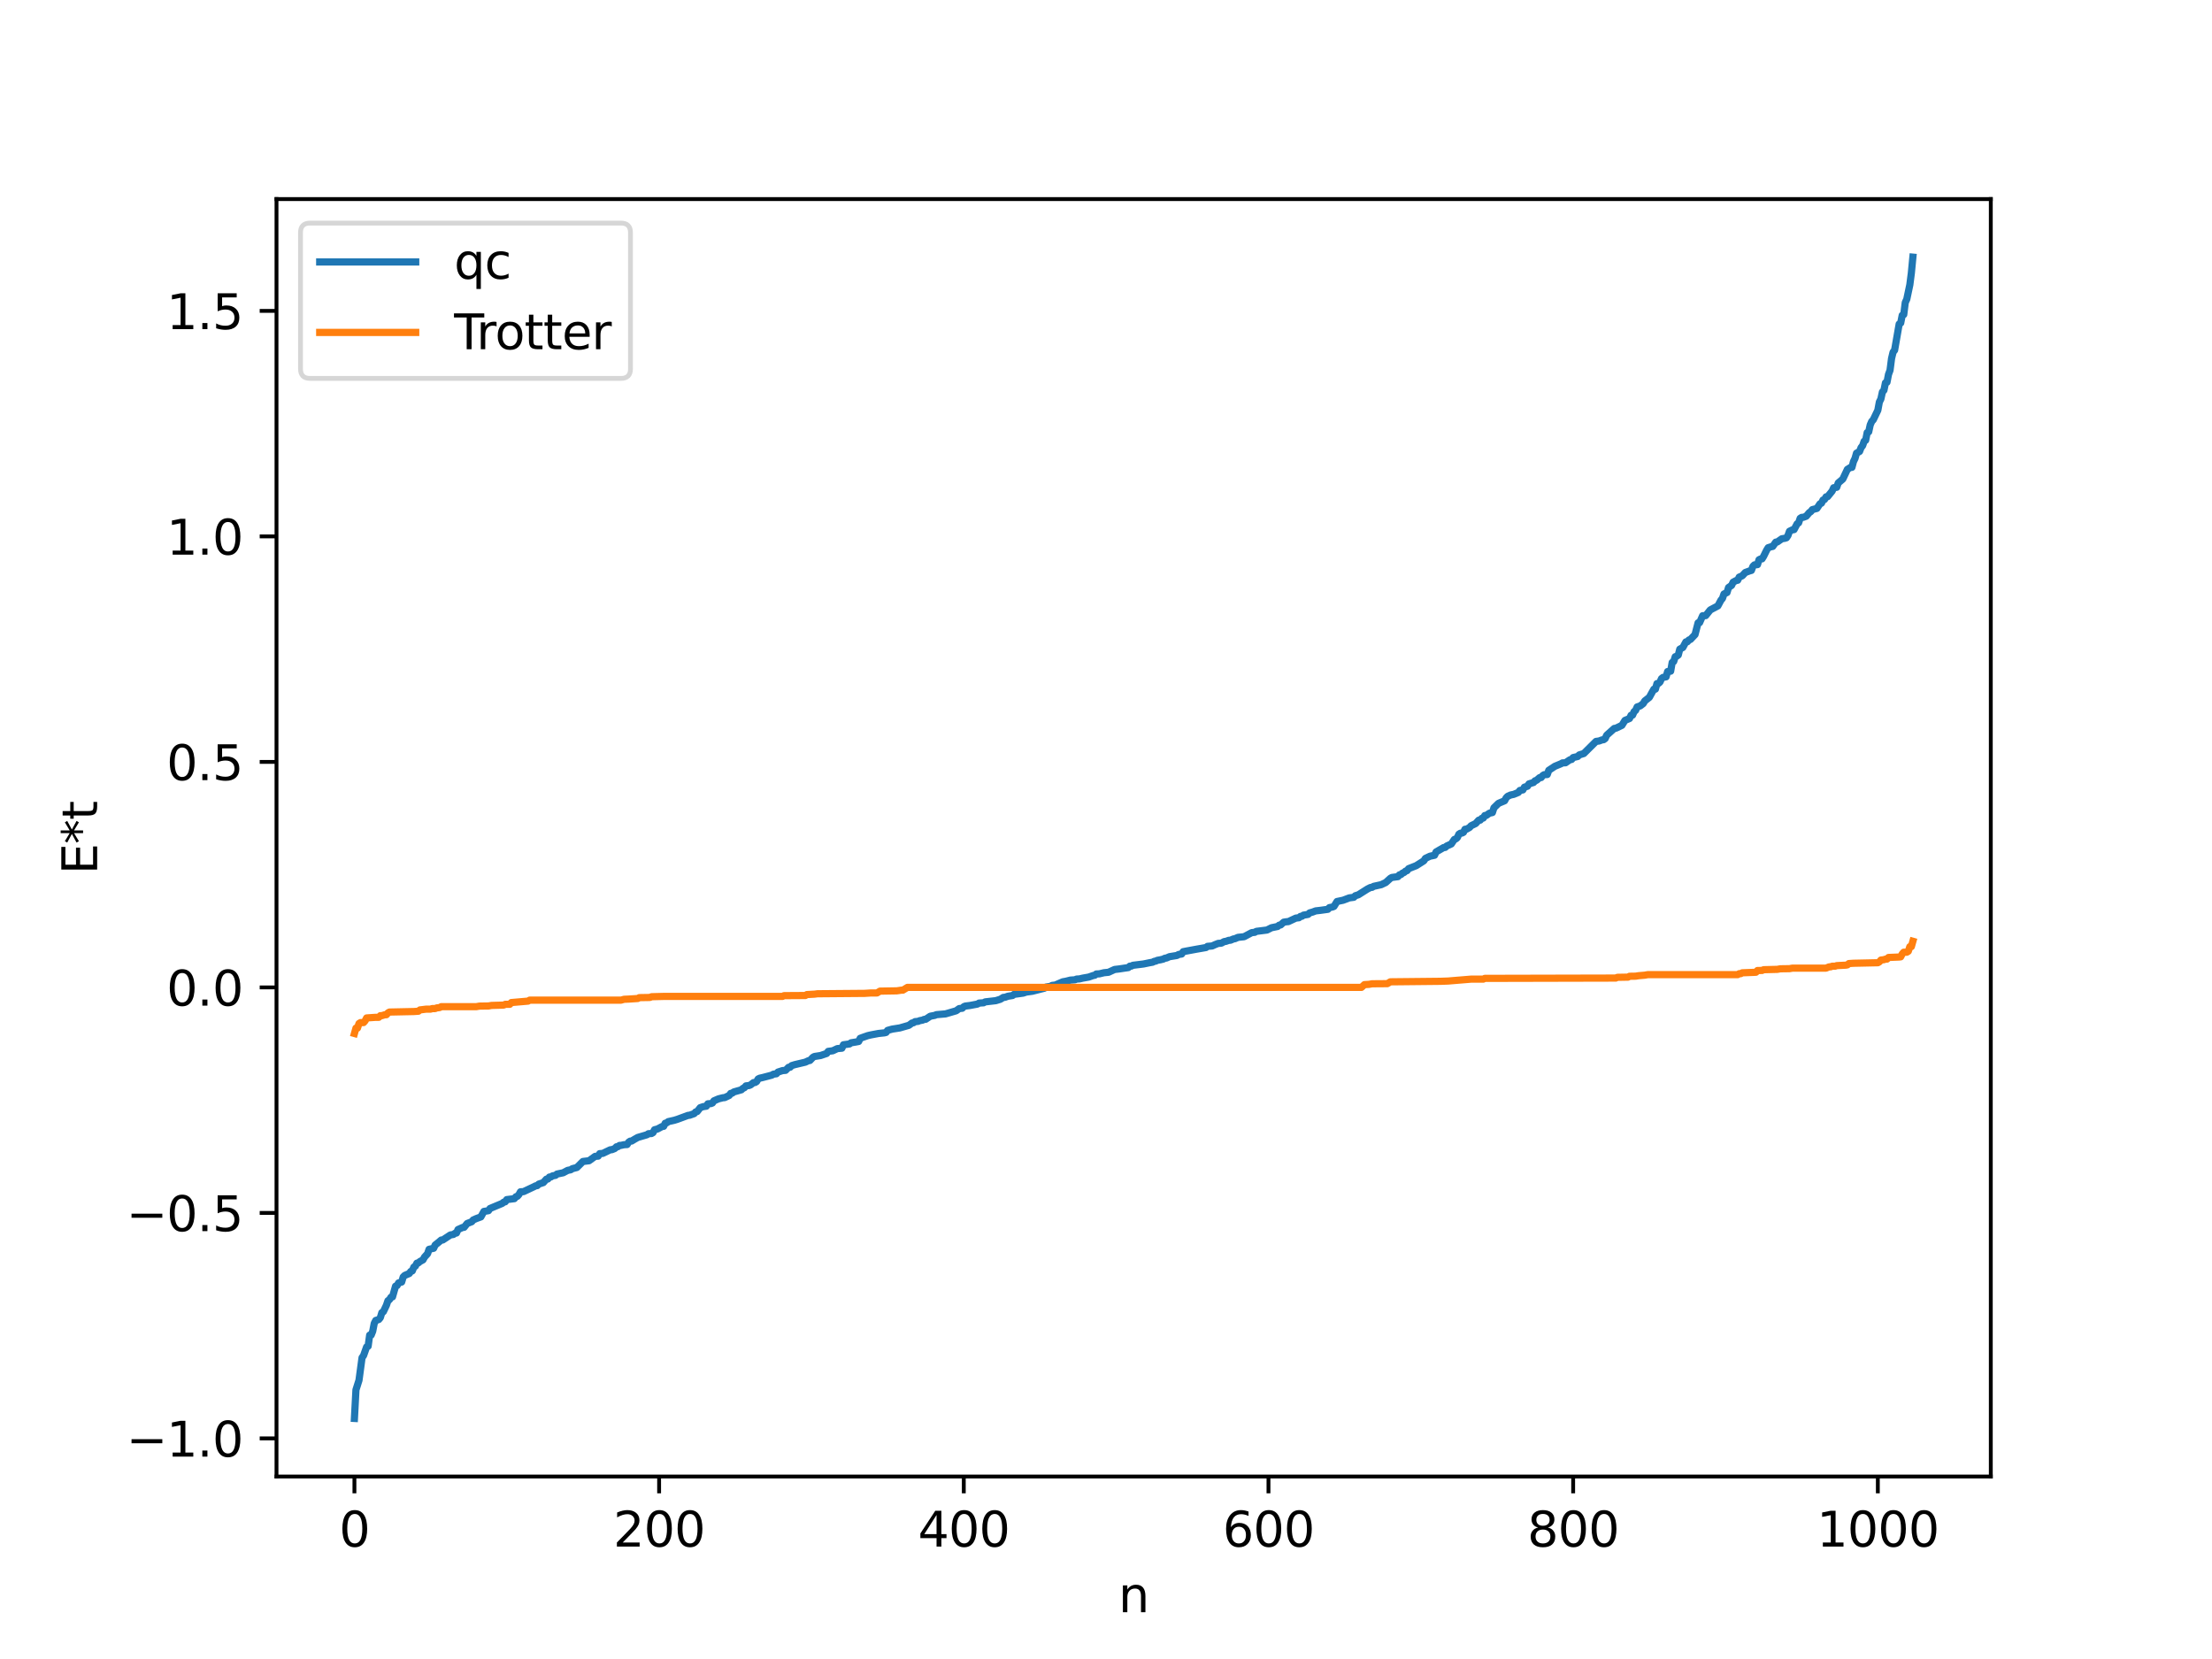 <?xml version="1.0" encoding="utf-8" standalone="no"?>
<!DOCTYPE svg PUBLIC "-//W3C//DTD SVG 1.1//EN"
  "http://www.w3.org/Graphics/SVG/1.1/DTD/svg11.dtd">
<svg xmlns:xlink="http://www.w3.org/1999/xlink" width="460.8pt" height="345.6pt" viewBox="0 0 460.8 345.6" xmlns="http://www.w3.org/2000/svg" version="1.1">
 <defs>
  <style type="text/css">*{stroke-linejoin: round; stroke-linecap: butt}</style>
 </defs>
 <g id="figure_1">
  <g id="patch_1">
   <path d="M 0 345.6 
L 460.8 345.6 
L 460.8 0 
L 0 0 
z
" style="fill: #ffffff"/>
  </g>
  <g id="axes_1">
   <g id="patch_2">
    <path d="M 57.6 307.584 
L 414.72 307.584 
L 414.72 41.472 
L 57.6 41.472 
z
" style="fill: #ffffff"/>
   </g>
   <g id="matplotlib.axis_1">
    <g id="xtick_1">
     <g id="line2d_1">
      <defs>
       <path id="m4a4313c98b" d="M 0 0 
L 0 3.5 
" style="stroke: #000000; stroke-width: 0.8"/>
      </defs>
      <g>
       <use xlink:href="#m4a4313c98b" x="73.833" y="307.584" style="stroke: #000000; stroke-width: 0.8"/>
      </g>
     </g>
     <g id="text_1">
      <!-- 0 -->
      <g transform="translate(70.651 322.182) scale(0.1 -0.1)">
       <defs>
        <path id="DejaVuSans-30" d="M 2034 4250 
Q 1547 4250 1301 3770 
Q 1056 3291 1056 2328 
Q 1056 1369 1301 889 
Q 1547 409 2034 409 
Q 2525 409 2770 889 
Q 3016 1369 3016 2328 
Q 3016 3291 2770 3770 
Q 2525 4250 2034 4250 
z
M 2034 4750 
Q 2819 4750 3233 4129 
Q 3647 3509 3647 2328 
Q 3647 1150 3233 529 
Q 2819 -91 2034 -91 
Q 1250 -91 836 529 
Q 422 1150 422 2328 
Q 422 3509 836 4129 
Q 1250 4750 2034 4750 
z
" transform="scale(0.016)"/>
       </defs>
       <use xlink:href="#DejaVuSans-30"/>
      </g>
     </g>
    </g>
    <g id="xtick_2">
     <g id="line2d_2">
      <g>
       <use xlink:href="#m4a4313c98b" x="137.304" y="307.584" style="stroke: #000000; stroke-width: 0.8"/>
      </g>
     </g>
     <g id="text_2">
      <!-- 200 -->
      <g transform="translate(127.76 322.182) scale(0.1 -0.1)">
       <defs>
        <path id="DejaVuSans-32" d="M 1228 531 
L 3431 531 
L 3431 0 
L 469 0 
L 469 531 
Q 828 903 1448 1529 
Q 2069 2156 2228 2338 
Q 2531 2678 2651 2914 
Q 2772 3150 2772 3378 
Q 2772 3750 2511 3984 
Q 2250 4219 1831 4219 
Q 1534 4219 1204 4116 
Q 875 4013 500 3803 
L 500 4441 
Q 881 4594 1212 4672 
Q 1544 4750 1819 4750 
Q 2544 4750 2975 4387 
Q 3406 4025 3406 3419 
Q 3406 3131 3298 2873 
Q 3191 2616 2906 2266 
Q 2828 2175 2409 1742 
Q 1991 1309 1228 531 
z
" transform="scale(0.016)"/>
       </defs>
       <use xlink:href="#DejaVuSans-32"/>
       <use xlink:href="#DejaVuSans-30" x="63.623"/>
       <use xlink:href="#DejaVuSans-30" x="127.246"/>
      </g>
     </g>
    </g>
    <g id="xtick_3">
     <g id="line2d_3">
      <g>
       <use xlink:href="#m4a4313c98b" x="200.775" y="307.584" style="stroke: #000000; stroke-width: 0.8"/>
      </g>
     </g>
     <g id="text_3">
      <!-- 400 -->
      <g transform="translate(191.231 322.182) scale(0.1 -0.1)">
       <defs>
        <path id="DejaVuSans-34" d="M 2419 4116 
L 825 1625 
L 2419 1625 
L 2419 4116 
z
M 2253 4666 
L 3047 4666 
L 3047 1625 
L 3713 1625 
L 3713 1100 
L 3047 1100 
L 3047 0 
L 2419 0 
L 2419 1100 
L 313 1100 
L 313 1709 
L 2253 4666 
z
" transform="scale(0.016)"/>
       </defs>
       <use xlink:href="#DejaVuSans-34"/>
       <use xlink:href="#DejaVuSans-30" x="63.623"/>
       <use xlink:href="#DejaVuSans-30" x="127.246"/>
      </g>
     </g>
    </g>
    <g id="xtick_4">
     <g id="line2d_4">
      <g>
       <use xlink:href="#m4a4313c98b" x="264.246" y="307.584" style="stroke: #000000; stroke-width: 0.8"/>
      </g>
     </g>
     <g id="text_4">
      <!-- 600 -->
      <g transform="translate(254.702 322.182) scale(0.1 -0.1)">
       <defs>
        <path id="DejaVuSans-36" d="M 2113 2584 
Q 1688 2584 1439 2293 
Q 1191 2003 1191 1497 
Q 1191 994 1439 701 
Q 1688 409 2113 409 
Q 2538 409 2786 701 
Q 3034 994 3034 1497 
Q 3034 2003 2786 2293 
Q 2538 2584 2113 2584 
z
M 3366 4563 
L 3366 3988 
Q 3128 4100 2886 4159 
Q 2644 4219 2406 4219 
Q 1781 4219 1451 3797 
Q 1122 3375 1075 2522 
Q 1259 2794 1537 2939 
Q 1816 3084 2150 3084 
Q 2853 3084 3261 2657 
Q 3669 2231 3669 1497 
Q 3669 778 3244 343 
Q 2819 -91 2113 -91 
Q 1303 -91 875 529 
Q 447 1150 447 2328 
Q 447 3434 972 4092 
Q 1497 4750 2381 4750 
Q 2619 4750 2861 4703 
Q 3103 4656 3366 4563 
z
" transform="scale(0.016)"/>
       </defs>
       <use xlink:href="#DejaVuSans-36"/>
       <use xlink:href="#DejaVuSans-30" x="63.623"/>
       <use xlink:href="#DejaVuSans-30" x="127.246"/>
      </g>
     </g>
    </g>
    <g id="xtick_5">
     <g id="line2d_5">
      <g>
       <use xlink:href="#m4a4313c98b" x="327.717" y="307.584" style="stroke: #000000; stroke-width: 0.8"/>
      </g>
     </g>
     <g id="text_5">
      <!-- 800 -->
      <g transform="translate(318.173 322.182) scale(0.1 -0.1)">
       <defs>
        <path id="DejaVuSans-38" d="M 2034 2216 
Q 1584 2216 1326 1975 
Q 1069 1734 1069 1313 
Q 1069 891 1326 650 
Q 1584 409 2034 409 
Q 2484 409 2743 651 
Q 3003 894 3003 1313 
Q 3003 1734 2745 1975 
Q 2488 2216 2034 2216 
z
M 1403 2484 
Q 997 2584 770 2862 
Q 544 3141 544 3541 
Q 544 4100 942 4425 
Q 1341 4750 2034 4750 
Q 2731 4750 3128 4425 
Q 3525 4100 3525 3541 
Q 3525 3141 3298 2862 
Q 3072 2584 2669 2484 
Q 3125 2378 3379 2068 
Q 3634 1759 3634 1313 
Q 3634 634 3220 271 
Q 2806 -91 2034 -91 
Q 1263 -91 848 271 
Q 434 634 434 1313 
Q 434 1759 690 2068 
Q 947 2378 1403 2484 
z
M 1172 3481 
Q 1172 3119 1398 2916 
Q 1625 2713 2034 2713 
Q 2441 2713 2670 2916 
Q 2900 3119 2900 3481 
Q 2900 3844 2670 4047 
Q 2441 4250 2034 4250 
Q 1625 4250 1398 4047 
Q 1172 3844 1172 3481 
z
" transform="scale(0.016)"/>
       </defs>
       <use xlink:href="#DejaVuSans-38"/>
       <use xlink:href="#DejaVuSans-30" x="63.623"/>
       <use xlink:href="#DejaVuSans-30" x="127.246"/>
      </g>
     </g>
    </g>
    <g id="xtick_6">
     <g id="line2d_6">
      <g>
       <use xlink:href="#m4a4313c98b" x="391.188" y="307.584" style="stroke: #000000; stroke-width: 0.8"/>
      </g>
     </g>
     <g id="text_6">
      <!-- 1000 -->
      <g transform="translate(378.463 322.182) scale(0.1 -0.1)">
       <defs>
        <path id="DejaVuSans-31" d="M 794 531 
L 1825 531 
L 1825 4091 
L 703 3866 
L 703 4441 
L 1819 4666 
L 2450 4666 
L 2450 531 
L 3481 531 
L 3481 0 
L 794 0 
L 794 531 
z
" transform="scale(0.016)"/>
       </defs>
       <use xlink:href="#DejaVuSans-31"/>
       <use xlink:href="#DejaVuSans-30" x="63.623"/>
       <use xlink:href="#DejaVuSans-30" x="127.246"/>
       <use xlink:href="#DejaVuSans-30" x="190.869"/>
      </g>
     </g>
    </g>
    <g id="text_7">
     <!-- n -->
     <g transform="translate(232.991 335.861) scale(0.1 -0.1)">
      <defs>
       <path id="DejaVuSans-6e" d="M 3513 2113 
L 3513 0 
L 2938 0 
L 2938 2094 
Q 2938 2591 2744 2837 
Q 2550 3084 2163 3084 
Q 1697 3084 1428 2787 
Q 1159 2491 1159 1978 
L 1159 0 
L 581 0 
L 581 3500 
L 1159 3500 
L 1159 2956 
Q 1366 3272 1645 3428 
Q 1925 3584 2291 3584 
Q 2894 3584 3203 3211 
Q 3513 2838 3513 2113 
z
" transform="scale(0.016)"/>
      </defs>
      <use xlink:href="#DejaVuSans-6e"/>
     </g>
    </g>
   </g>
   <g id="matplotlib.axis_2">
    <g id="ytick_1">
     <g id="line2d_7">
      <defs>
       <path id="ma066d31cda" d="M 0 0 
L -3.5 0 
" style="stroke: #000000; stroke-width: 0.8"/>
      </defs>
      <g>
       <use xlink:href="#ma066d31cda" x="57.6" y="299.643" style="stroke: #000000; stroke-width: 0.8"/>
      </g>
     </g>
     <g id="text_8">
      <!-- −1.0 -->
      <g transform="translate(26.317 303.442) scale(0.1 -0.1)">
       <defs>
        <path id="DejaVuSans-2212" d="M 678 2272 
L 4684 2272 
L 4684 1741 
L 678 1741 
L 678 2272 
z
" transform="scale(0.016)"/>
        <path id="DejaVuSans-2e" d="M 684 794 
L 1344 794 
L 1344 0 
L 684 0 
L 684 794 
z
" transform="scale(0.016)"/>
       </defs>
       <use xlink:href="#DejaVuSans-2212"/>
       <use xlink:href="#DejaVuSans-31" x="83.789"/>
       <use xlink:href="#DejaVuSans-2e" x="147.412"/>
       <use xlink:href="#DejaVuSans-30" x="179.199"/>
      </g>
     </g>
    </g>
    <g id="ytick_2">
     <g id="line2d_8">
      <g>
       <use xlink:href="#ma066d31cda" x="57.6" y="252.668" style="stroke: #000000; stroke-width: 0.8"/>
      </g>
     </g>
     <g id="text_9">
      <!-- −0.5 -->
      <g transform="translate(26.317 256.467) scale(0.1 -0.1)">
       <defs>
        <path id="DejaVuSans-35" d="M 691 4666 
L 3169 4666 
L 3169 4134 
L 1269 4134 
L 1269 2991 
Q 1406 3038 1543 3061 
Q 1681 3084 1819 3084 
Q 2600 3084 3056 2656 
Q 3513 2228 3513 1497 
Q 3513 744 3044 326 
Q 2575 -91 1722 -91 
Q 1428 -91 1123 -41 
Q 819 9 494 109 
L 494 744 
Q 775 591 1075 516 
Q 1375 441 1709 441 
Q 2250 441 2565 725 
Q 2881 1009 2881 1497 
Q 2881 1984 2565 2268 
Q 2250 2553 1709 2553 
Q 1456 2553 1204 2497 
Q 953 2441 691 2322 
L 691 4666 
z
" transform="scale(0.016)"/>
       </defs>
       <use xlink:href="#DejaVuSans-2212"/>
       <use xlink:href="#DejaVuSans-30" x="83.789"/>
       <use xlink:href="#DejaVuSans-2e" x="147.412"/>
       <use xlink:href="#DejaVuSans-35" x="179.199"/>
      </g>
     </g>
    </g>
    <g id="ytick_3">
     <g id="line2d_9">
      <g>
       <use xlink:href="#ma066d31cda" x="57.6" y="205.692" style="stroke: #000000; stroke-width: 0.8"/>
      </g>
     </g>
     <g id="text_10">
      <!-- 0.0 -->
      <g transform="translate(34.697 209.491) scale(0.1 -0.1)">
       <use xlink:href="#DejaVuSans-30"/>
       <use xlink:href="#DejaVuSans-2e" x="63.623"/>
       <use xlink:href="#DejaVuSans-30" x="95.41"/>
      </g>
     </g>
    </g>
    <g id="ytick_4">
     <g id="line2d_10">
      <g>
       <use xlink:href="#ma066d31cda" x="57.6" y="158.717" style="stroke: #000000; stroke-width: 0.8"/>
      </g>
     </g>
     <g id="text_11">
      <!-- 0.5 -->
      <g transform="translate(34.697 162.516) scale(0.1 -0.1)">
       <use xlink:href="#DejaVuSans-30"/>
       <use xlink:href="#DejaVuSans-2e" x="63.623"/>
       <use xlink:href="#DejaVuSans-35" x="95.41"/>
      </g>
     </g>
    </g>
    <g id="ytick_5">
     <g id="line2d_11">
      <g>
       <use xlink:href="#ma066d31cda" x="57.6" y="111.741" style="stroke: #000000; stroke-width: 0.8"/>
      </g>
     </g>
     <g id="text_12">
      <!-- 1.0 -->
      <g transform="translate(34.697 115.54) scale(0.1 -0.1)">
       <use xlink:href="#DejaVuSans-31"/>
       <use xlink:href="#DejaVuSans-2e" x="63.623"/>
       <use xlink:href="#DejaVuSans-30" x="95.41"/>
      </g>
     </g>
    </g>
    <g id="ytick_6">
     <g id="line2d_12">
      <g>
       <use xlink:href="#ma066d31cda" x="57.6" y="64.766" style="stroke: #000000; stroke-width: 0.8"/>
      </g>
     </g>
     <g id="text_13">
      <!-- 1.5 -->
      <g transform="translate(34.697 68.565) scale(0.1 -0.1)">
       <use xlink:href="#DejaVuSans-31"/>
       <use xlink:href="#DejaVuSans-2e" x="63.623"/>
       <use xlink:href="#DejaVuSans-35" x="95.41"/>
      </g>
     </g>
    </g>
    <g id="text_14">
     <!-- E*t -->
     <g transform="translate(20.238 182.148) rotate(-90) scale(0.1 -0.1)">
      <defs>
       <path id="DejaVuSans-45" d="M 628 4666 
L 3578 4666 
L 3578 4134 
L 1259 4134 
L 1259 2753 
L 3481 2753 
L 3481 2222 
L 1259 2222 
L 1259 531 
L 3634 531 
L 3634 0 
L 628 0 
L 628 4666 
z
" transform="scale(0.016)"/>
       <path id="DejaVuSans-2a" d="M 3009 3897 
L 1888 3291 
L 3009 2681 
L 2828 2375 
L 1778 3009 
L 1778 1831 
L 1422 1831 
L 1422 3009 
L 372 2375 
L 191 2681 
L 1313 3291 
L 191 3897 
L 372 4206 
L 1422 3572 
L 1422 4750 
L 1778 4750 
L 1778 3572 
L 2828 4206 
L 3009 3897 
z
" transform="scale(0.016)"/>
       <path id="DejaVuSans-74" d="M 1172 4494 
L 1172 3500 
L 2356 3500 
L 2356 3053 
L 1172 3053 
L 1172 1153 
Q 1172 725 1289 603 
Q 1406 481 1766 481 
L 2356 481 
L 2356 0 
L 1766 0 
Q 1100 0 847 248 
Q 594 497 594 1153 
L 594 3053 
L 172 3053 
L 172 3500 
L 594 3500 
L 594 4494 
L 1172 4494 
z
" transform="scale(0.016)"/>
      </defs>
      <use xlink:href="#DejaVuSans-45"/>
      <use xlink:href="#DejaVuSans-2a" x="63.184"/>
      <use xlink:href="#DejaVuSans-74" x="113.184"/>
     </g>
    </g>
   </g>
   <g id="line2d_13">
    <path d="M 73.833 295.488 
L 74.15 289.538 
L 74.785 287.534 
L 75.42 282.829 
L 75.737 282.385 
L 76.372 280.587 
L 76.689 280.444 
L 77.006 278.126 
L 77.324 278.117 
L 77.641 277.323 
L 77.958 275.697 
L 78.276 275.072 
L 78.91 274.875 
L 79.228 274.494 
L 79.545 273.445 
L 79.862 273.249 
L 80.497 271.91 
L 80.815 270.965 
L 81.132 270.747 
L 81.449 270.235 
L 81.767 270.163 
L 82.401 267.929 
L 82.719 267.806 
L 83.036 267.252 
L 83.671 267.074 
L 83.988 266.025 
L 84.305 265.699 
L 85.258 265.294 
L 85.575 264.862 
L 85.892 264.749 
L 86.21 263.956 
L 86.527 263.763 
L 86.844 263.141 
L 87.162 263.074 
L 87.479 262.794 
L 88.114 262.453 
L 88.431 261.874 
L 89.066 261.178 
L 89.383 260.253 
L 90.335 260.038 
L 90.653 259.359 
L 91.287 258.859 
L 91.922 258.323 
L 92.239 258.308 
L 93.826 257.261 
L 94.461 257.154 
L 94.778 256.919 
L 95.096 256.858 
L 95.413 256.132 
L 96.365 255.705 
L 96.682 255.671 
L 97.317 254.88 
L 98.269 254.509 
L 98.586 254.131 
L 99.221 253.852 
L 100.173 253.503 
L 100.808 252.361 
L 101.76 252.207 
L 102.077 251.75 
L 104.616 250.691 
L 104.934 250.431 
L 105.251 250.356 
L 105.568 249.899 
L 107.155 249.701 
L 107.472 249.308 
L 107.79 249.201 
L 108.107 248.836 
L 108.424 248.277 
L 109.059 248.239 
L 109.694 247.941 
L 111.281 247.193 
L 111.598 247.024 
L 111.915 246.987 
L 112.233 246.671 
L 113.185 246.355 
L 113.82 245.643 
L 114.137 245.604 
L 114.454 245.202 
L 114.772 245.181 
L 115.089 244.958 
L 115.724 244.845 
L 116.041 244.576 
L 117.31 244.313 
L 118.262 243.807 
L 118.897 243.685 
L 119.215 243.461 
L 120.167 243.215 
L 121.436 241.956 
L 122.705 241.805 
L 123.975 240.891 
L 124.61 240.844 
L 124.927 240.326 
L 125.562 240.275 
L 127.148 239.514 
L 127.466 239.502 
L 128.1 239.243 
L 128.418 238.896 
L 128.735 238.869 
L 129.053 238.615 
L 129.37 238.603 
L 130.005 238.462 
L 130.639 238.427 
L 130.957 237.939 
L 131.274 237.722 
L 131.591 237.695 
L 132.226 237.309 
L 132.861 236.952 
L 134.765 236.391 
L 135.082 236.172 
L 135.717 236.133 
L 136.034 235.947 
L 136.352 235.347 
L 136.986 235.182 
L 137.939 234.67 
L 138.256 234.635 
L 138.573 233.988 
L 138.891 233.912 
L 139.208 233.657 
L 140.477 233.37 
L 141.112 233.172 
L 143.334 232.353 
L 143.651 232.327 
L 144.603 231.989 
L 144.92 231.637 
L 145.238 231.555 
L 145.872 230.745 
L 146.507 230.531 
L 147.142 230.441 
L 147.459 229.945 
L 148.094 229.9 
L 148.411 229.773 
L 148.729 229.319 
L 149.681 228.91 
L 150.633 228.671 
L 150.95 228.659 
L 151.902 228.208 
L 152.22 227.772 
L 152.537 227.726 
L 152.854 227.475 
L 154.441 227.026 
L 154.758 226.728 
L 155.076 226.586 
L 155.393 226.21 
L 156.028 226.137 
L 156.345 226.012 
L 156.98 225.521 
L 157.297 225.505 
L 157.615 225.308 
L 157.932 224.772 
L 158.249 224.612 
L 158.884 224.469 
L 160.788 223.969 
L 161.105 223.77 
L 161.74 223.686 
L 162.058 223.334 
L 163.01 223.025 
L 163.644 222.974 
L 164.279 222.34 
L 164.596 222.326 
L 164.914 221.99 
L 165.548 221.792 
L 167.77 221.265 
L 168.405 220.967 
L 168.722 220.915 
L 169.357 220.25 
L 169.674 220.084 
L 170.943 219.886 
L 172.213 219.454 
L 172.53 219.02 
L 173.482 218.894 
L 174.434 218.444 
L 175.386 218.357 
L 175.704 217.647 
L 176.973 217.473 
L 177.291 217.233 
L 178.243 217.079 
L 178.877 216.958 
L 179.195 216.3 
L 179.829 216.069 
L 180.781 215.738 
L 181.416 215.591 
L 183.003 215.291 
L 184.272 215.157 
L 184.59 215.071 
L 184.907 214.648 
L 185.859 214.383 
L 187.446 214.136 
L 189.35 213.586 
L 189.985 213.113 
L 190.302 213.056 
L 190.62 212.827 
L 191.254 212.771 
L 191.572 212.63 
L 192.206 212.505 
L 192.524 212.351 
L 192.841 212.333 
L 193.793 211.698 
L 194.745 211.517 
L 195.062 211.374 
L 196.967 211.212 
L 199.188 210.565 
L 199.823 210.105 
L 200.458 210.037 
L 200.775 209.714 
L 201.092 209.581 
L 202.044 209.465 
L 203.631 209.165 
L 203.948 208.962 
L 204.9 208.899 
L 205.218 208.712 
L 207.439 208.457 
L 208.391 208.164 
L 209.026 207.772 
L 209.343 207.762 
L 209.978 207.534 
L 210.93 207.384 
L 211.248 207.138 
L 212.2 207.013 
L 213.152 206.882 
L 213.786 206.669 
L 215.056 206.497 
L 217.595 205.852 
L 217.912 205.621 
L 218.864 205.462 
L 219.181 205.272 
L 219.816 205.21 
L 221.403 204.523 
L 222.038 204.412 
L 222.99 204.173 
L 223.942 204.109 
L 224.259 203.96 
L 224.894 203.921 
L 225.529 203.77 
L 226.798 203.543 
L 227.75 203.212 
L 228.067 203.158 
L 228.385 202.899 
L 229.02 202.87 
L 229.972 202.638 
L 230.924 202.542 
L 232.193 201.959 
L 233.145 201.848 
L 234.415 201.657 
L 235.049 201.568 
L 235.367 201.266 
L 235.684 201.257 
L 236.001 201.089 
L 238.223 200.814 
L 239.492 200.55 
L 240.127 200.442 
L 240.444 200.261 
L 240.762 200.22 
L 241.079 200.058 
L 241.714 199.947 
L 242.348 199.791 
L 242.666 199.611 
L 242.983 199.581 
L 243.618 199.296 
L 244.887 199.088 
L 245.205 199.033 
L 245.522 198.834 
L 246.157 198.741 
L 246.474 198.253 
L 247.109 198.128 
L 249.33 197.719 
L 251.234 197.388 
L 251.552 197.142 
L 252.504 197.064 
L 253.139 196.778 
L 253.773 196.527 
L 254.408 196.485 
L 255.043 196.141 
L 255.36 196.109 
L 255.995 195.881 
L 256.312 195.874 
L 256.947 195.599 
L 257.264 195.55 
L 257.899 195.269 
L 259.168 195.134 
L 260.755 194.288 
L 261.39 194.219 
L 261.707 194.022 
L 263.929 193.743 
L 264.881 193.263 
L 266.15 193.003 
L 266.467 192.734 
L 266.785 192.679 
L 267.42 192.106 
L 268.054 192.009 
L 268.372 191.997 
L 269.958 191.254 
L 270.593 191.182 
L 270.91 190.904 
L 271.228 190.869 
L 271.545 190.638 
L 272.18 190.54 
L 272.497 190.48 
L 272.815 190.176 
L 273.449 189.996 
L 274.084 189.754 
L 275.036 189.645 
L 276.623 189.425 
L 276.94 189.072 
L 277.575 188.949 
L 277.892 188.822 
L 278.527 187.799 
L 279.796 187.533 
L 281.066 187.05 
L 282.018 186.922 
L 282.335 186.601 
L 282.97 186.4 
L 284.874 185.195 
L 285.509 184.874 
L 285.826 184.849 
L 286.143 184.645 
L 287.73 184.294 
L 288.682 183.842 
L 289.634 182.975 
L 289.952 182.791 
L 291.221 182.621 
L 291.539 182.241 
L 291.856 182.172 
L 292.173 181.877 
L 292.491 181.76 
L 292.808 181.464 
L 293.125 181.369 
L 293.443 180.956 
L 295.029 180.331 
L 296.616 179.321 
L 296.934 178.82 
L 297.886 178.366 
L 298.838 178.166 
L 299.155 177.478 
L 300.742 176.557 
L 301.059 176.535 
L 301.377 176.237 
L 302.329 175.812 
L 302.963 174.876 
L 303.281 174.758 
L 303.598 174.479 
L 303.915 173.775 
L 304.233 173.571 
L 304.55 173.553 
L 304.867 173.383 
L 305.185 172.749 
L 305.502 172.733 
L 306.137 172.378 
L 306.454 172.018 
L 307.406 171.558 
L 308.041 170.86 
L 308.358 170.85 
L 308.676 170.48 
L 308.993 170.419 
L 309.31 169.889 
L 309.628 169.862 
L 310.262 169.409 
L 310.897 169.269 
L 311.215 168.276 
L 312.167 167.352 
L 313.436 166.814 
L 313.753 166.222 
L 314.071 165.89 
L 314.705 165.608 
L 315.34 165.477 
L 316.292 165.082 
L 316.61 164.669 
L 317.244 164.551 
L 317.562 163.981 
L 318.196 163.79 
L 318.514 163.294 
L 319.466 163.005 
L 319.783 162.65 
L 320.1 162.548 
L 320.735 161.994 
L 321.053 161.98 
L 321.37 161.568 
L 321.687 161.38 
L 322.322 161.348 
L 322.639 160.47 
L 323.909 159.632 
L 325.178 159.107 
L 325.496 158.924 
L 326.13 158.899 
L 326.765 158.461 
L 327.082 158.256 
L 327.4 158.209 
L 327.717 157.811 
L 328.669 157.592 
L 328.986 157.264 
L 329.939 156.971 
L 332.477 154.452 
L 333.112 154.365 
L 333.747 154.128 
L 334.064 154.09 
L 334.381 153.861 
L 334.699 153.163 
L 336.286 151.742 
L 336.603 151.709 
L 337.872 151.099 
L 338.507 150.073 
L 339.459 149.676 
L 339.777 149.006 
L 340.094 148.977 
L 340.411 148.25 
L 340.729 147.98 
L 341.046 147.266 
L 341.681 147.054 
L 342.315 146.562 
L 342.633 146.02 
L 343.585 145.274 
L 344.22 144.116 
L 344.537 143.56 
L 344.854 143.56 
L 345.172 142.407 
L 345.489 142.364 
L 345.806 142.087 
L 346.124 141.357 
L 346.441 141.116 
L 347.076 140.998 
L 347.393 139.894 
L 348.028 139.819 
L 348.345 138.001 
L 348.662 137.808 
L 348.98 136.805 
L 349.297 136.693 
L 349.615 136.457 
L 349.932 135.228 
L 350.567 134.883 
L 351.201 133.718 
L 351.519 133.686 
L 351.836 133.319 
L 352.153 133.204 
L 353.105 132.196 
L 353.74 129.748 
L 354.058 129.707 
L 354.692 128.266 
L 355.327 128.246 
L 356.279 127.063 
L 356.914 126.721 
L 357.866 126.222 
L 358.5 125.036 
L 358.818 124.662 
L 359.135 123.735 
L 359.77 123.432 
L 360.087 122.392 
L 360.722 121.947 
L 361.039 121.279 
L 361.674 120.934 
L 361.991 120.879 
L 362.309 120.221 
L 362.943 119.949 
L 363.578 119.263 
L 364.53 118.91 
L 364.848 118.829 
L 365.165 117.983 
L 365.482 117.676 
L 366.117 117.62 
L 366.434 116.607 
L 366.752 116.445 
L 367.069 116.42 
L 367.386 115.904 
L 368.021 114.615 
L 368.339 114.098 
L 368.973 113.893 
L 369.291 113.833 
L 369.925 112.936 
L 370.243 112.901 
L 371.195 112.233 
L 371.829 112.134 
L 372.147 112.033 
L 372.464 111.561 
L 372.781 110.668 
L 373.416 110.361 
L 373.734 110.33 
L 374.368 109.13 
L 374.686 108.918 
L 375.003 107.983 
L 375.32 107.778 
L 375.638 107.772 
L 376.272 107.536 
L 376.907 106.783 
L 377.224 106.578 
L 377.542 106.162 
L 378.494 105.915 
L 379.129 104.962 
L 379.446 104.819 
L 379.763 104.168 
L 380.081 104.053 
L 380.398 103.506 
L 380.715 103.471 
L 381.667 102.306 
L 381.985 101.603 
L 382.62 101.514 
L 382.937 100.612 
L 383.889 99.8 
L 384.841 97.78 
L 385.476 97.377 
L 385.793 97.357 
L 386.11 96.157 
L 386.428 95.505 
L 386.745 94.405 
L 387.38 94.049 
L 387.697 93.241 
L 388.015 92.849 
L 388.332 91.926 
L 388.649 91.721 
L 388.967 90.106 
L 389.284 89.963 
L 389.601 88.512 
L 389.919 87.782 
L 390.236 87.449 
L 391.188 85.458 
L 391.505 83.744 
L 391.823 83.111 
L 392.14 81.653 
L 392.458 81.3 
L 392.775 79.744 
L 393.092 79.629 
L 393.41 77.992 
L 393.727 77.14 
L 394.044 74.684 
L 394.362 73.356 
L 394.679 72.953 
L 395.631 67.502 
L 395.948 67.297 
L 396.266 65.681 
L 396.583 65.539 
L 396.9 63.025 
L 397.218 62.322 
L 397.853 59.319 
L 398.17 56.876 
L 398.487 53.568 
L 398.487 53.568 
" clip-path="url(#p16e3d54525)" style="fill: none; stroke: #1f77b4; stroke-width: 1.5; stroke-linecap: square"/>
   </g>
   <g id="line2d_14">
    <path d="M 73.833 215.298 
L 74.15 214.177 
L 74.467 214.177 
L 74.785 213.219 
L 75.102 213.02 
L 75.737 213.02 
L 76.054 212.662 
L 76.372 212.056 
L 78.276 211.926 
L 78.91 211.926 
L 79.228 211.584 
L 79.545 211.584 
L 80.18 211.384 
L 80.497 211.384 
L 80.815 211.007 
L 81.132 210.829 
L 86.21 210.721 
L 87.162 210.657 
L 87.479 210.384 
L 88.748 210.228 
L 89.7 210.228 
L 90.018 210.107 
L 90.653 210.107 
L 90.97 209.967 
L 91.605 209.894 
L 91.922 209.705 
L 99.221 209.705 
L 99.856 209.593 
L 101.443 209.566 
L 101.76 209.566 
L 102.395 209.45 
L 104.934 209.378 
L 105.251 209.219 
L 106.203 209.211 
L 106.52 208.851 
L 110.011 208.55 
L 110.329 208.349 
L 129.37 208.349 
L 130.005 208.169 
L 130.957 208.128 
L 132.861 208.006 
L 133.178 207.826 
L 135.4 207.789 
L 135.717 207.635 
L 138.256 207.571 
L 163.01 207.571 
L 163.327 207.412 
L 167.77 207.383 
L 168.087 207.186 
L 169.674 207.099 
L 170.309 207.018 
L 180.147 206.936 
L 181.416 206.853 
L 182.686 206.853 
L 183.32 206.47 
L 186.811 206.411 
L 187.763 206.27 
L 188.081 206.27 
L 189.033 205.692 
L 283.605 205.692 
L 284.239 205.114 
L 285.191 205.057 
L 285.826 204.939 
L 289 204.914 
L 289.634 204.531 
L 300.107 204.424 
L 301.694 204.366 
L 302.646 204.285 
L 306.454 203.972 
L 308.993 203.972 
L 309.31 203.813 
L 336.603 203.749 
L 336.92 203.596 
L 339.142 203.558 
L 339.459 203.378 
L 340.729 203.357 
L 341.363 203.256 
L 342.633 203.149 
L 343.267 203.035 
L 361.991 203.035 
L 362.309 202.834 
L 362.626 202.834 
L 362.943 202.652 
L 365.482 202.555 
L 365.8 202.533 
L 366.117 202.173 
L 367.069 202.165 
L 367.386 202.006 
L 370.243 201.934 
L 370.877 201.818 
L 372.781 201.791 
L 373.416 201.679 
L 380.398 201.679 
L 381.033 201.417 
L 381.35 201.417 
L 381.667 201.277 
L 382.302 201.277 
L 382.62 201.156 
L 384.524 201.061 
L 384.841 201.001 
L 385.158 200.727 
L 386.11 200.663 
L 391.188 200.555 
L 391.505 200.377 
L 391.823 200 
L 392.458 199.923 
L 392.775 199.8 
L 393.092 199.8 
L 393.41 199.458 
L 395.631 199.365 
L 395.948 199.328 
L 396.266 198.722 
L 396.583 198.364 
L 397.218 198.364 
L 397.535 198.165 
L 397.853 197.207 
L 398.17 197.207 
L 398.487 196.086 
L 398.487 196.086 
" clip-path="url(#p16e3d54525)" style="fill: none; stroke: #ff7f0e; stroke-width: 1.5; stroke-linecap: square"/>
   </g>
   <g id="patch_3">
    <path d="M 57.6 307.584 
L 57.6 41.472 
" style="fill: none; stroke: #000000; stroke-width: 0.8; stroke-linejoin: miter; stroke-linecap: square"/>
   </g>
   <g id="patch_4">
    <path d="M 414.72 307.584 
L 414.72 41.472 
" style="fill: none; stroke: #000000; stroke-width: 0.8; stroke-linejoin: miter; stroke-linecap: square"/>
   </g>
   <g id="patch_5">
    <path d="M 57.6 307.584 
L 414.72 307.584 
" style="fill: none; stroke: #000000; stroke-width: 0.8; stroke-linejoin: miter; stroke-linecap: square"/>
   </g>
   <g id="patch_6">
    <path d="M 57.6 41.472 
L 414.72 41.472 
" style="fill: none; stroke: #000000; stroke-width: 0.8; stroke-linejoin: miter; stroke-linecap: square"/>
   </g>
   <g id="legend_1">
    <g id="patch_7">
     <path d="M 64.6 78.828 
L 129.342 78.828 
Q 131.342 78.828 131.342 76.828 
L 131.342 48.472 
Q 131.342 46.472 129.342 46.472 
L 64.6 46.472 
Q 62.6 46.472 62.6 48.472 
L 62.6 76.828 
Q 62.6 78.828 64.6 78.828 
z
" style="fill: #ffffff; opacity: 0.8; stroke: #cccccc; stroke-linejoin: miter"/>
    </g>
    <g id="line2d_15">
     <path d="M 66.6 54.57 
L 76.6 54.57 
L 86.6 54.57 
" style="fill: none; stroke: #1f77b4; stroke-width: 1.5; stroke-linecap: square"/>
    </g>
    <g id="text_15">
     <!-- qc -->
     <g transform="translate(94.6 58.07) scale(0.1 -0.1)">
      <defs>
       <path id="DejaVuSans-71" d="M 947 1747 
Q 947 1113 1208 752 
Q 1469 391 1925 391 
Q 2381 391 2643 752 
Q 2906 1113 2906 1747 
Q 2906 2381 2643 2742 
Q 2381 3103 1925 3103 
Q 1469 3103 1208 2742 
Q 947 2381 947 1747 
z
M 2906 525 
Q 2725 213 2448 61 
Q 2172 -91 1784 -91 
Q 1150 -91 751 415 
Q 353 922 353 1747 
Q 353 2572 751 3078 
Q 1150 3584 1784 3584 
Q 2172 3584 2448 3432 
Q 2725 3281 2906 2969 
L 2906 3500 
L 3481 3500 
L 3481 -1331 
L 2906 -1331 
L 2906 525 
z
" transform="scale(0.016)"/>
       <path id="DejaVuSans-63" d="M 3122 3366 
L 3122 2828 
Q 2878 2963 2633 3030 
Q 2388 3097 2138 3097 
Q 1578 3097 1268 2742 
Q 959 2388 959 1747 
Q 959 1106 1268 751 
Q 1578 397 2138 397 
Q 2388 397 2633 464 
Q 2878 531 3122 666 
L 3122 134 
Q 2881 22 2623 -34 
Q 2366 -91 2075 -91 
Q 1284 -91 818 406 
Q 353 903 353 1747 
Q 353 2603 823 3093 
Q 1294 3584 2113 3584 
Q 2378 3584 2631 3529 
Q 2884 3475 3122 3366 
z
" transform="scale(0.016)"/>
      </defs>
      <use xlink:href="#DejaVuSans-71"/>
      <use xlink:href="#DejaVuSans-63" x="63.477"/>
     </g>
    </g>
    <g id="line2d_16">
     <path d="M 66.6 69.249 
L 76.6 69.249 
L 86.6 69.249 
" style="fill: none; stroke: #ff7f0e; stroke-width: 1.5; stroke-linecap: square"/>
    </g>
    <g id="text_16">
     <!-- Trotter -->
     <g transform="translate(94.6 72.749) scale(0.1 -0.1)">
      <defs>
       <path id="DejaVuSans-54" d="M -19 4666 
L 3928 4666 
L 3928 4134 
L 2272 4134 
L 2272 0 
L 1638 0 
L 1638 4134 
L -19 4134 
L -19 4666 
z
" transform="scale(0.016)"/>
       <path id="DejaVuSans-72" d="M 2631 2963 
Q 2534 3019 2420 3045 
Q 2306 3072 2169 3072 
Q 1681 3072 1420 2755 
Q 1159 2438 1159 1844 
L 1159 0 
L 581 0 
L 581 3500 
L 1159 3500 
L 1159 2956 
Q 1341 3275 1631 3429 
Q 1922 3584 2338 3584 
Q 2397 3584 2469 3576 
Q 2541 3569 2628 3553 
L 2631 2963 
z
" transform="scale(0.016)"/>
       <path id="DejaVuSans-6f" d="M 1959 3097 
Q 1497 3097 1228 2736 
Q 959 2375 959 1747 
Q 959 1119 1226 758 
Q 1494 397 1959 397 
Q 2419 397 2687 759 
Q 2956 1122 2956 1747 
Q 2956 2369 2687 2733 
Q 2419 3097 1959 3097 
z
M 1959 3584 
Q 2709 3584 3137 3096 
Q 3566 2609 3566 1747 
Q 3566 888 3137 398 
Q 2709 -91 1959 -91 
Q 1206 -91 779 398 
Q 353 888 353 1747 
Q 353 2609 779 3096 
Q 1206 3584 1959 3584 
z
" transform="scale(0.016)"/>
       <path id="DejaVuSans-65" d="M 3597 1894 
L 3597 1613 
L 953 1613 
Q 991 1019 1311 708 
Q 1631 397 2203 397 
Q 2534 397 2845 478 
Q 3156 559 3463 722 
L 3463 178 
Q 3153 47 2828 -22 
Q 2503 -91 2169 -91 
Q 1331 -91 842 396 
Q 353 884 353 1716 
Q 353 2575 817 3079 
Q 1281 3584 2069 3584 
Q 2775 3584 3186 3129 
Q 3597 2675 3597 1894 
z
M 3022 2063 
Q 3016 2534 2758 2815 
Q 2500 3097 2075 3097 
Q 1594 3097 1305 2825 
Q 1016 2553 972 2059 
L 3022 2063 
z
" transform="scale(0.016)"/>
      </defs>
      <use xlink:href="#DejaVuSans-54"/>
      <use xlink:href="#DejaVuSans-72" x="46.334"/>
      <use xlink:href="#DejaVuSans-6f" x="85.197"/>
      <use xlink:href="#DejaVuSans-74" x="146.379"/>
      <use xlink:href="#DejaVuSans-74" x="185.588"/>
      <use xlink:href="#DejaVuSans-65" x="224.797"/>
      <use xlink:href="#DejaVuSans-72" x="286.32"/>
     </g>
    </g>
   </g>
  </g>
 </g>
 <defs>
  <clipPath id="p16e3d54525">
   <rect x="57.6" y="41.472" width="357.12" height="266.112"/>
  </clipPath>
 </defs>
</svg>
